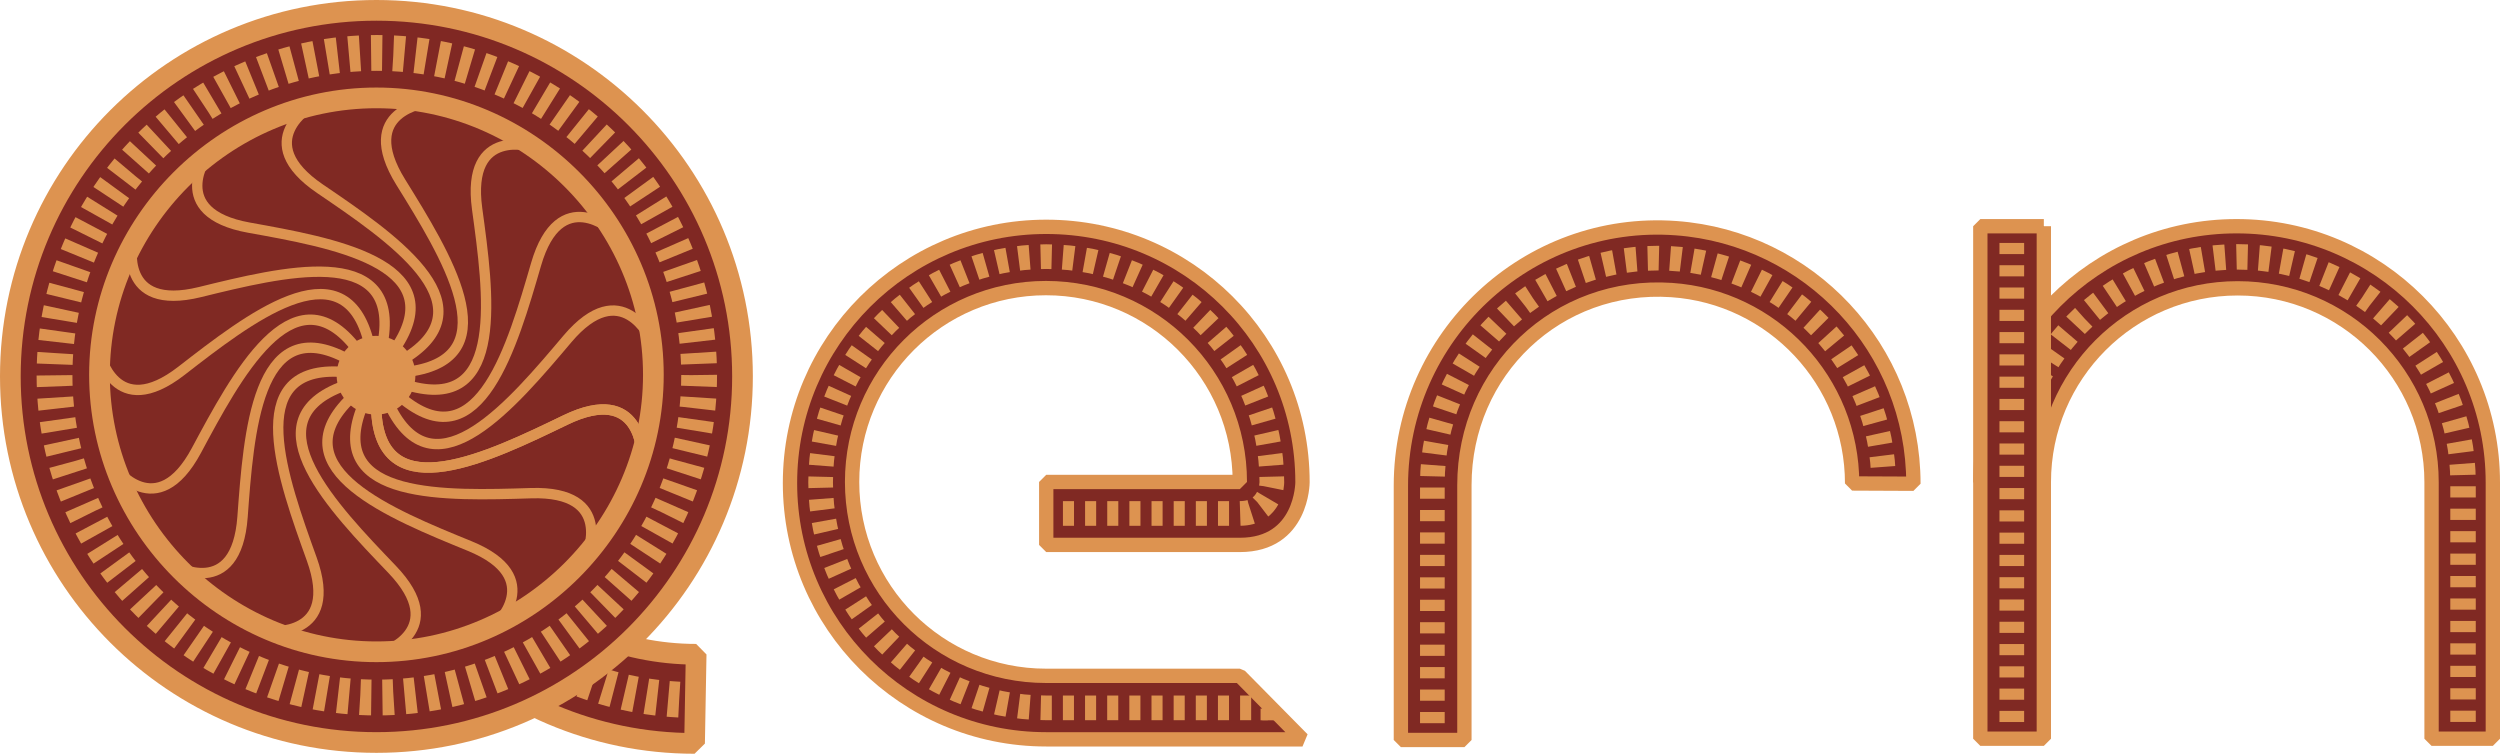 <?xml version="1.0" encoding="UTF-8"?><svg xmlns="http://www.w3.org/2000/svg" viewBox="0 0 3141.4 947.131"><g id="a"><g id="b"><path id="c" d="M874.75,822.131c-190.907,0-348-157.093-348-348l-114-0c0,254.051,205.949,460,460,460l2-112Z" fill="#802823" stroke="#dd9350" stroke-linejoin="bevel" stroke-width="26"/><g id="d"><g><path d="M874.25,879.631c-2.338,0-4.672-.02-7-.059" fill="none" stroke="#dd9350" stroke-linejoin="bevel" stroke-width="45"/><path d="M853.429,879.105c-209.4-10.604-376.844-180.253-383.944-390.56" fill="none" stroke="#dd9350" stroke-dasharray="0 0 13.827 13.827" stroke-linejoin="bevel" stroke-width="45"/><path d="M469.31,481.631c-.039-2.329-.059-4.662-.059-7" fill="none" stroke="#dd9350" stroke-linejoin="bevel" stroke-width="45"/></g></g></g></g><g id="e"><circle id="f" cx="473" cy="473" r="460" fill="#802823" stroke="#dd9350" stroke-miterlimit="10" stroke-width="26"/><g id="g"><circle cx="473.5" cy="471.5" r="405" fill="#802823"/><circle cx="473.5" cy="471.5" r="405" fill="none" stroke="#dd9350" stroke-dasharray="0 0 13.982 13.982" stroke-miterlimit="10" stroke-width="45"/></g><path id="h" d="M473,819c-190.907,0-348-157.093-348-348,0-190.907,157.093-348,348-348,190.907,0,348,157.093,348,348,0,190.907-157.093,348-348,348Z" fill="#802923" stroke="#dd9350" stroke-linecap="round" stroke-miterlimit="10" stroke-width="26"/><g id="i"><path d="M806.419,571.49s-.196-89.987-95.858-43.751c-95.662,46.237-229.589,111.473-237.561-8.437" fill="none" stroke="#dd9350" stroke-miterlimit="10" stroke-width="13"/><circle cx="472.5" cy="471.5" r="48" fill="#dd9350" stroke="#dd9350" stroke-miterlimit="10" stroke-width="3"/><path d="M818.219,427.029s-36.78-82.128-105.366-.979c-68.585,81.149-164.4,195.218-220.454,88.917" fill="none" stroke="#dd9350" stroke-miterlimit="10" stroke-width="13"/><path d="M770.242,290.257s-67.005-60.068-96.655,41.961c-29.65,102.029-70.785,245.208-165.229,170.897" fill="none" stroke="#dd9350" stroke-miterlimit="10" stroke-width="13"/><path d="M670.783,184.823s-85.644-27.621-71.231,77.646c14.412,105.268,35.07,252.799-81.434,223.327" fill="none" stroke="#dd9350" stroke-miterlimit="10" stroke-width="13"/><path d="M537.038,128.959s-89.474,9.601-33.491,99.906c55.983,90.305,134.861,216.679,16.441,237.141" fill="none" stroke="#dd9350" stroke-miterlimit="10" stroke-width="13"/><path d="M392.135,132.323s-77.833,45.163,10.04,104.891c87.873,59.727,211.333,143.094,111.474,209.952" fill="none" stroke="#dd9350" stroke-miterlimit="10" stroke-width="13"/><path d="M261.127,194.334s-52.735,72.916,51.835,91.739c104.569,18.822,251.263,44.766,187.232,146.46" fill="none" stroke="#dd9350" stroke-miterlimit="10" stroke-width="13"/><path d="M166.667,304.269s-18.518,88.062,84.667,62.725c103.185-25.337,247.748-61.303,230.615,57.644" fill="none" stroke="#dd9350" stroke-miterlimit="10" stroke-width="13"/><path d="M125.089,443.12s18.901,87.98,102.859,22.865c83.958-65.115,201.395-156.771,234.124-41.139" fill="none" stroke="#dd9350" stroke-miterlimit="10" stroke-width="13"/><path d="M143.581,586.879s53.052,72.686,103.267-20.949c50.215-93.635,120.219-225.132,197.15-132.809" fill="none" stroke="#dd9350" stroke-miterlimit="10" stroke-width="13"/><path d="M218.947,710.687s78.029,44.824,85.818-61.14c7.789-105.964,18.256-254.566,126.087-201.515" fill="none" stroke="#dd9350" stroke-miterlimit="10" stroke-width="13"/><path d="M338.154,793.138s89.515,9.211,53.531-90.76c-35.984-99.971-86.864-239.983,33.223-235.377" fill="none" stroke="#dd9350" stroke-miterlimit="10" stroke-width="13"/><path d="M480.59,819.974s85.523-27.994,11.988-104.686c-73.535-76.692-176.964-183.905-65.386-228.541" fill="none" stroke="#dd9350" stroke-miterlimit="10" stroke-width="13"/><path d="M621.628,786.556s66.743-60.359-31.628-100.511c-98.371-40.152-236.465-96.028-152.689-182.187" fill="none" stroke="#dd9350" stroke-miterlimit="10" stroke-width="13"/><path d="M473,519.302c7.972,119.91,141.899,54.673,237.561,8.437,95.662-46.237,95.858,43.751,95.858,43.751" fill="none" stroke="#dd9350" stroke-miterlimit="10" stroke-width="13"/><path d="M453.514,515.373c-41.489,112.785,107.393,107.662,213.591,104.332,106.198-3.33,69.775,78.957,69.775,78.957" fill="none" stroke="#dd9350" stroke-miterlimit="10" stroke-width="13"/></g></g><g id="j"><path d="M2327.305,607.495c0-128.891-100.102-234.402-226.804-243.03-143.145-9.748-260.396,101.748-260.396,245.224l0,320.156h-79.8l-0-319.52c-0-187.622,158.81-337.349,345.927-323.604,166.662,12.242,298.073,151.337,298.073,321.124l-77-.35Z" fill="#802923" fill-rule="evenodd" stroke="#dd9350" stroke-linecap="round" stroke-linejoin="bevel" stroke-width="18"/><g id="k"><g><path d="M1799.855,929.845v-6.995" fill="none" stroke="#dd9350" stroke-miterlimit="10" stroke-width="31"/><path d="M1799.855,908.751v-300.906c0-156.573,126.927-283.5,283.5-283.5,151.86,0,275.832,119.401,283.158,269.444" fill="none" stroke="#dd9350" stroke-dasharray="0 0 14.102 14.102" stroke-miterlimit="10" stroke-width="31"/><path d="M2366.77,600.844c.056,2.327,.085,4.66,.085,7" fill="none" stroke="#dd9350" stroke-miterlimit="10" stroke-width="31"/></g></g></g><g id="l"><path id="m" d="M1314.659,605.618v79.103h243.25c78.75,0,78.75-78.753,78.75-78.753,0-177.836-144.164-320.95-322-320.95-177.836,0-322,144.164-322,322,0,177.836,144.164,322,322,322h322l-78.75-79.8h-243.6c-134.537,0-243.6-109.063-243.6-243.6s109.063-243.6,243.6-243.6c134.536,0,243.6,109.063,243.6,243.6h-243.25Z" fill="#802923" fill-rule="evenodd" stroke="#dd9350" stroke-linecap="round" stroke-linejoin="bevel" stroke-width="18"/><g id="n"><g><path d="M1593.083,889.468h-6.996" fill="none" stroke="#dd9350" stroke-miterlimit="10" stroke-width="31"/><path d="M1572.174,889.468h-257.515c-156.573,0-283.5-126.927-283.5-283.5,0-156.573,126.927-283.5,283.5-283.5s283.5,126.927,283.5,283.5c0,0,0,39.201-40.25,39.201h-229.292" fill="none" stroke="#dd9350" stroke-dasharray="0 0 13.917 13.917" stroke-miterlimit="10" stroke-width="31"/><path d="M1321.655,645.169h-6.996" fill="none" stroke="#dd9350" stroke-miterlimit="10" stroke-width="31"/></g></g><rect id="o" x="1583.99" y="890.388" width="18.249" height="14.71" fill="#dd9350"/></g><g id="p"><path id="q" d="M2488.4,606.26c0-177.836,144.164-322,322-322,177.836,0,322,144.164,322,322v322h-77v-322.35c0-134.537-109.063-243.6-243.6-243.6-134.537,0-243.6,109.063-243.6,243.6" fill="#802923" fill-rule="evenodd" stroke="#dd9350" stroke-linejoin="bevel" stroke-width="18"/><g id="r"><g><path d="M2527.95,606.26c0-2.34,.028-4.674,.085-7" fill="none" stroke="#dd9350" stroke-miterlimit="10" stroke-width="32"/><path d="M2528.722,585.171c10.789-146.724,133.248-262.411,282.728-262.411,156.573,0,283.5,126.927,283.5,283.5v307.958" fill="none" stroke="#dd9350" stroke-dasharray="0 0 14.102 14.102" stroke-miterlimit="10" stroke-width="32"/><path d="M3094.95,921.265v6.995" fill="none" stroke="#dd9350" stroke-miterlimit="10" stroke-width="32"/></g></g><path id="s" d="M2568.2,284.26V928.26h-79.8V284.26h79.8Z" fill="#802923" fill-rule="evenodd" stroke="#dd9350" stroke-linejoin="bevel" stroke-width="18"/><g id="t"><g><path d="M2527.95,928.26v-6.996" fill="none" stroke="#dd9350" stroke-miterlimit="10" stroke-width="31"/><path d="M2527.95,907.269V298.264" fill="none" stroke="#dd9350" stroke-dasharray="0 0 14 14" stroke-miterlimit="10" stroke-width="31"/><path d="M2527.95,291.259v-6.999" fill="none" stroke="#dd9350" stroke-miterlimit="10" stroke-width="31"/></g></g></g></svg>